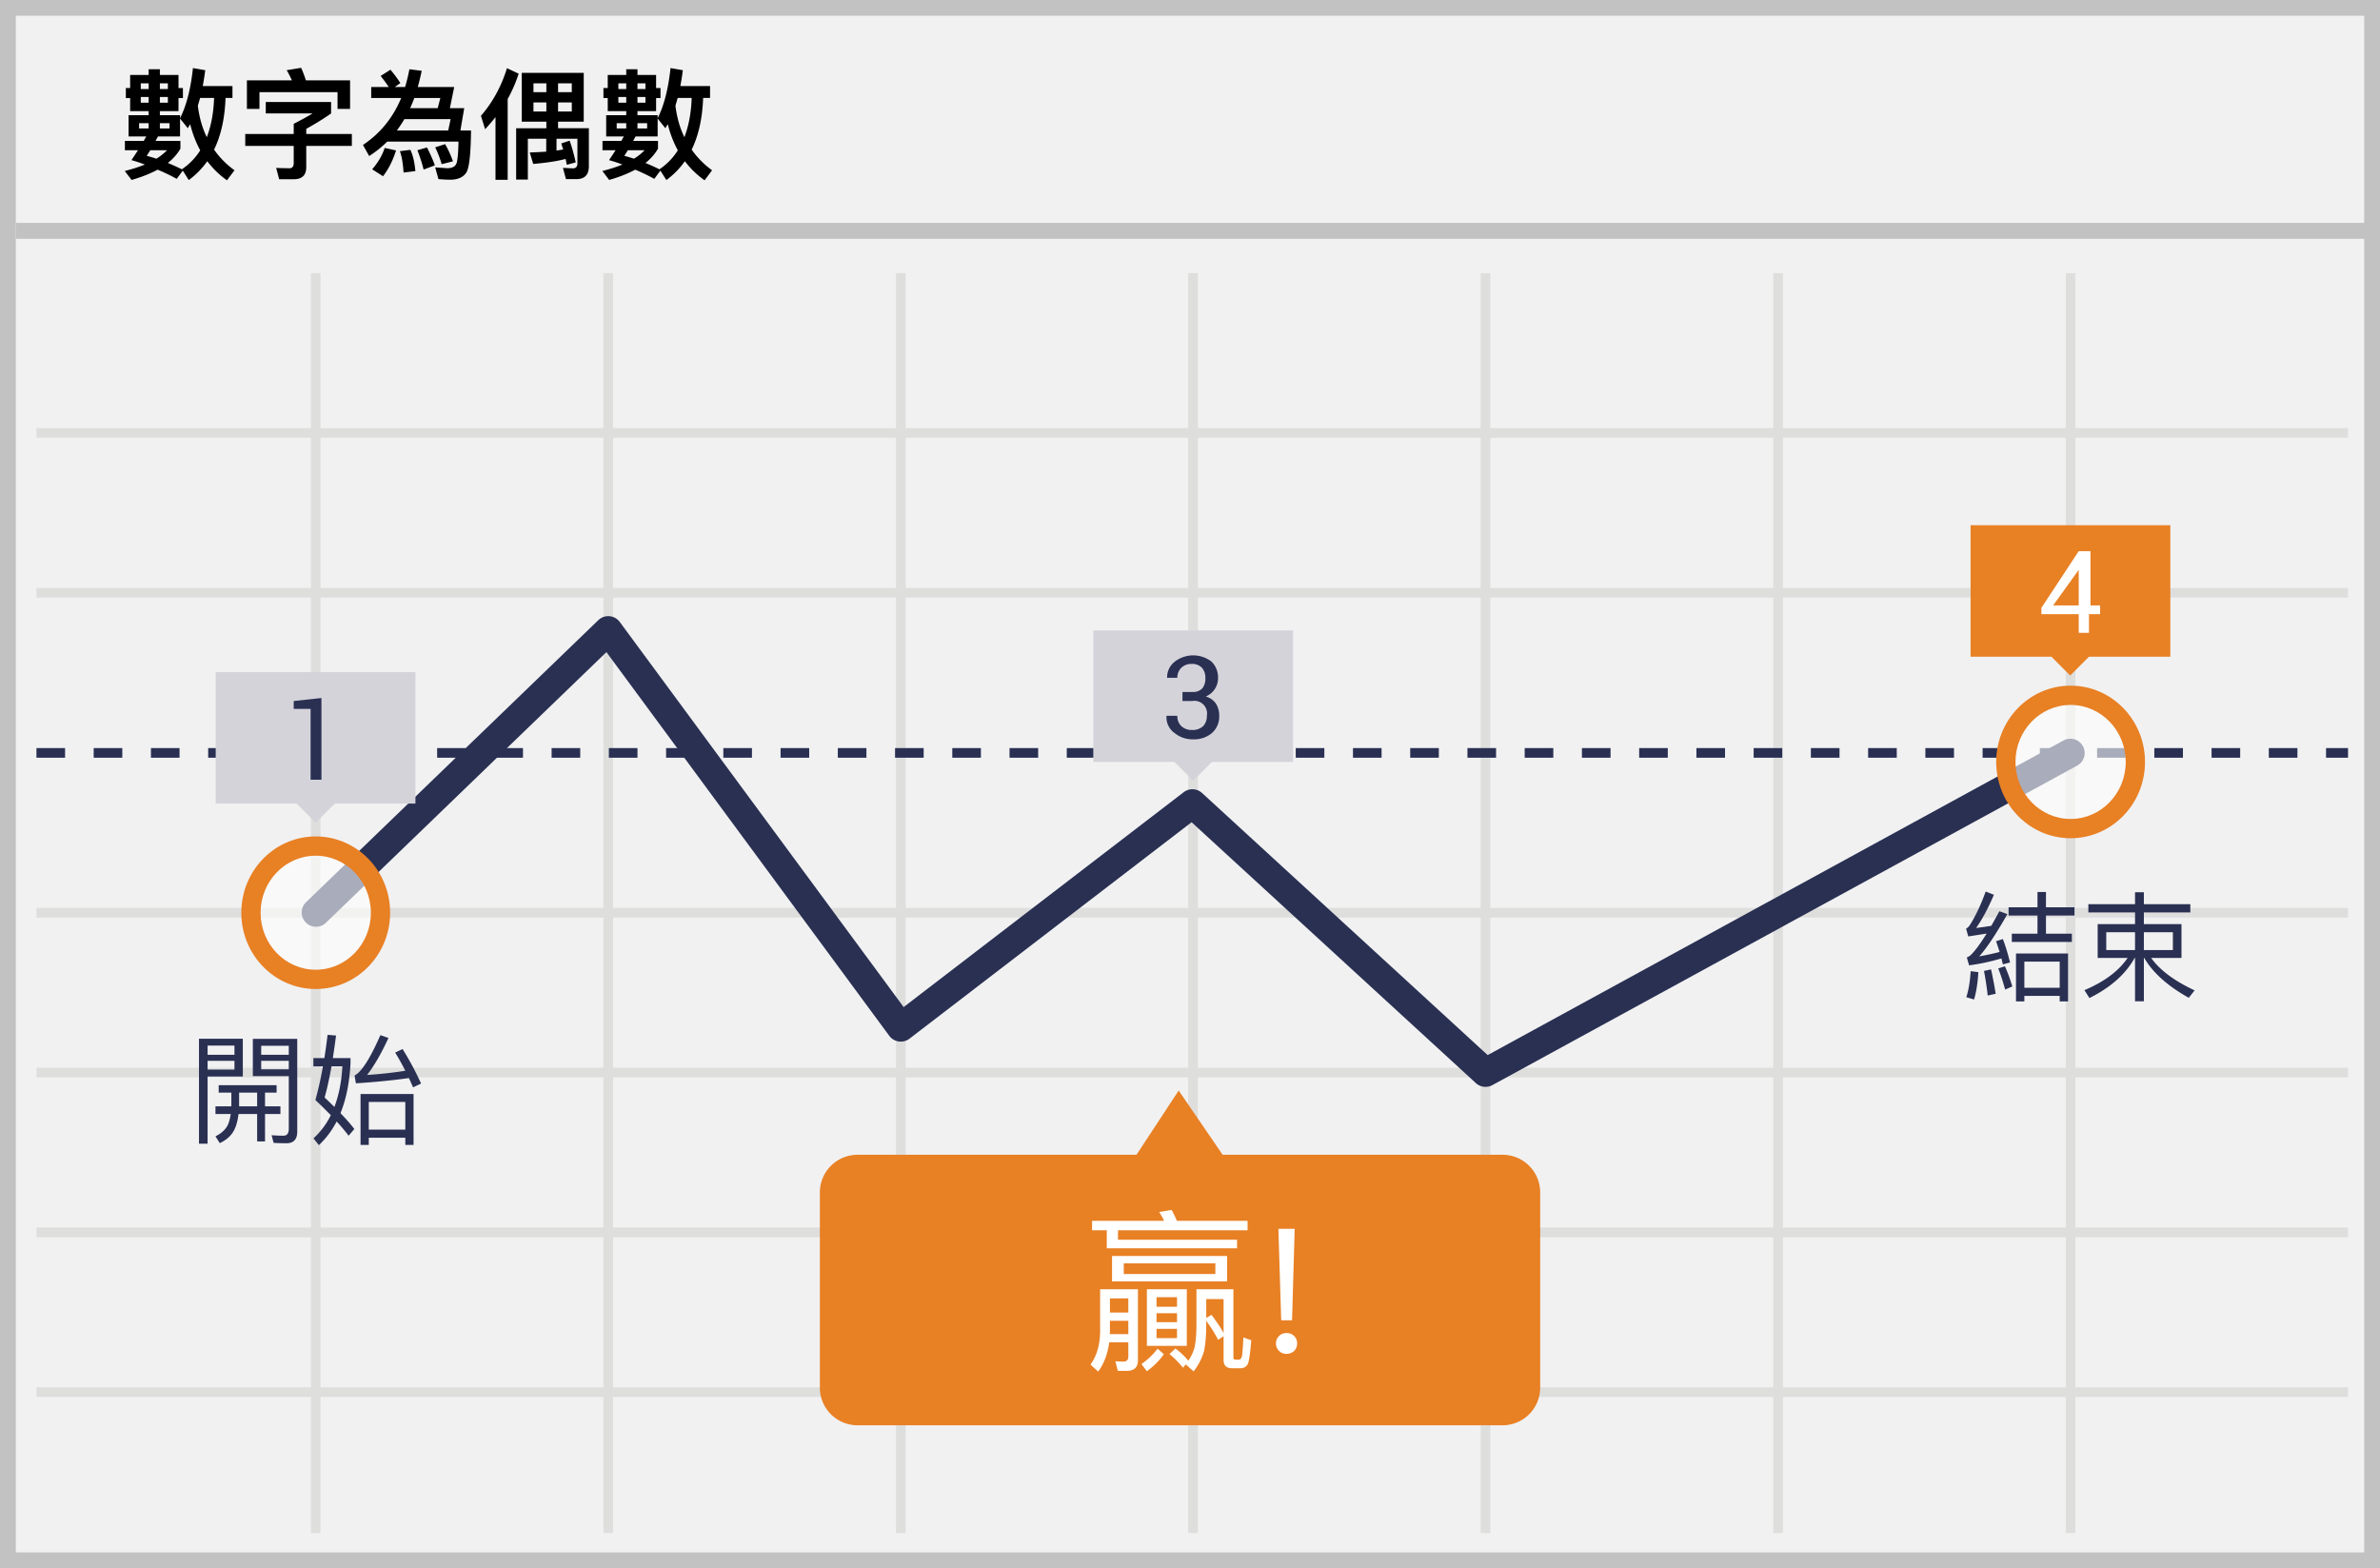 <svg width="299" height="197" xmlns="http://www.w3.org/2000/svg"><g fill-rule="nonzero" fill="none"><path fill="#F1F1F2" d="M0 0h299v197H0z"/><path d="M1.987 1.98v193.04h295.026V1.98H1.987zM299 0v197H0V0h299z" fill="#C2C2C2"/><path d="M4.58 54.993v-1.211h290.408v1.21H4.58zm0 80.353v-1.211h290.408v1.211H4.58zm0 20.079v-1.211h290.408v1.211H4.58zm0 20.079v-1.211h290.408v1.21H4.58zM39.06 34.308h1.21V192.59h-1.21V34.308zm36.75 0h1.21V192.59h-1.21V34.308zm36.75 0h1.211V192.59h-1.21V34.308zm36.713 0h1.211V192.59h-1.211V34.308zm36.75 0h1.212V192.59h-1.212V34.308zm36.75 0h1.212V192.59h-1.211V34.308zm36.751 0h1.212V192.59h-1.212V34.308zM4.58 115.268v-1.212h290.408v1.211H4.58zm0-40.196V73.86h290.408v1.21H4.58z" fill="#DEDEDD"/><path d="M4.58 95.188v-1.21h3.595v1.21H4.58zm7.19 0v-1.21h3.596v1.21h-3.595zm7.192 0v-1.21h3.595v1.21h-3.595zm7.191 0v-1.21h3.596v1.21h-3.596zm7.191 0v-1.21h3.596v1.21h-3.596zm7.191 0v-1.21h3.596v1.21h-3.596zm7.191 0v-1.21h3.596v1.21h-3.596zm7.192 0v-1.21h3.595v1.21h-3.595zm7.19 0v-1.21h3.596v1.21H62.11zm7.192 0v-1.21h3.595v1.21H69.3zm7.191 0v-1.21h3.596v1.21H76.49zm7.191 0v-1.21h3.596v1.21h-3.596zm7.191 0v-1.21h3.596v1.21h-3.596zm7.191 0v-1.21h3.596v1.21h-3.596zm7.192 0v-1.21h3.595v1.21h-3.595zm7.19 0v-1.21h3.596v1.21h-3.595zm7.192 0v-1.21h3.595v1.21h-3.595zm7.191 0v-1.21h3.596v1.21h-3.596zm7.191 0v-1.21h3.596v1.21h-3.596zm7.191 0v-1.21h3.596v1.21h-3.596zm7.191 0v-1.21h3.596v1.21h-3.596zm7.192 0v-1.21h3.595v1.21h-3.595zm7.19 0v-1.21h3.596v1.21h-3.595zm7.192 0v-1.21h3.595v1.21h-3.595zm7.191 0v-1.21h3.596v1.21h-3.596zm7.191 0v-1.21h3.596v1.21h-3.596zm7.191 0v-1.21h3.596v1.21h-3.596zm7.191 0v-1.21h3.596v1.21h-3.596zm7.192 0v-1.21h3.595v1.21h-3.595zm7.19 0v-1.21h3.596v1.21h-3.595zm7.192 0v-1.21h3.595v1.21h-3.595zm7.19 0v-1.21h3.597v1.21h-3.596zm7.192 0v-1.21h3.596v1.21h-3.596zm7.191 0v-1.21h3.596v1.21h-3.596zm7.191 0v-1.21h3.596v1.21h-3.596zm7.191 0v-1.21h3.596v1.21h-3.596zm7.192 0v-1.21h3.595v1.21h-3.595zm7.19 0v-1.21h3.596v1.21h-3.595zm7.192 0v-1.21h3.595v1.21h-3.595zm7.191 0v-1.21h3.596v1.21h-3.596zm7.191 0v-1.21h2.763v1.21h-2.763z" fill="#293052"/><path fill="#C2C2C2" d="M2 30v-2h296v2z"/><path d="M40.913 115.955a1.798 1.798 0 0 1-2.496-2.587l36.75-35.46a1.798 1.798 0 0 1 2.695.227l35.663 48.38 35.183-26.994a1.798 1.798 0 0 1 2.31.102l35.878 32.923 72.372-39.54a1.798 1.798 0 0 1 1.724 3.155l-73.501 40.157a1.798 1.798 0 0 1-2.078-.253L149.7 103.293l-35.44 27.191a1.798 1.798 0 0 1-2.541-.36L76.186 81.922l-35.273 34.034z" fill="#293052"/><path d="M188.65 145.07h-35.047l-5.526-8.07-5.299 8.07h-35.047a4.733 4.733 0 0 0-4.731 4.735v24.511a4.733 4.733 0 0 0 4.731 4.736h80.92a4.729 4.729 0 0 0 3.418-1.346 4.738 4.738 0 0 0 1.426-3.39v-24.473a4.738 4.738 0 0 0-1.412-3.414 4.729 4.729 0 0 0-3.433-1.36z" fill="#E88024"/><ellipse cx="8.333" cy="8.585" rx="8.137" ry="8.373" opacity=".6" transform="translate(251.797 87.135)" fill="#FFF"/><path d="M260.13 105.303c-5.17 0-9.348-4.298-9.348-9.584 0-5.285 4.177-9.583 9.348-9.583 5.17 0 9.348 4.298 9.348 9.583 0 5.286-4.177 9.584-9.348 9.584zm0-2.422c3.817 0 6.926-3.199 6.926-7.162 0-3.962-3.109-7.16-6.926-7.16s-6.926 3.198-6.926 7.16c0 3.963 3.109 7.162 6.926 7.162z" fill="#E88024"/><ellipse cx="8.386" cy="8.585" rx="8.137" ry="8.373" opacity=".6" transform="translate(31.278 106.077)" fill="#FFF"/><path d="M39.665 124.245c-5.171 0-9.349-4.298-9.349-9.583 0-5.286 4.178-9.584 9.349-9.584 5.17 0 9.348 4.298 9.348 9.584 0 5.285-4.177 9.583-9.348 9.583zm0-2.422c3.817 0 6.926-3.199 6.926-7.161 0-3.963-3.109-7.162-6.926-7.162-3.818 0-6.926 3.199-6.926 7.162 0 3.962 3.108 7.161 6.926 7.161zM247.564 65.98h25.094v16.518h-25.094z" fill="#E88024"/><path fill="#E88024" d="M257.698 82.48l2.382-2.385 2.382 2.384-2.382 2.384z"/><path d="M262.439 76.057h1.4v1.099h-1.4v2.349h-1.287v-2.349h-4.693v-.796l4.693-7.122h1.476v6.82h-.19zm-4.504 0h3.217v-4.811.34l-3.217 4.471z" fill="#FFF"/><path fill="#D5D3DA" d="M137.35 79.202h25.094v16.517h-25.093z"/><path fill="#D5D3DA" d="M147.51 95.696l2.383-2.384 2.381 2.384-2.381 2.384z"/><path d="M148.554 86.93h1.21c.476.045.946-.122 1.288-.454.273-.372.407-.828.378-1.288a1.857 1.857 0 0 0-.454-1.326 1.702 1.702 0 0 0-1.287-.455 1.778 1.778 0 0 0-1.287.492 1.706 1.706 0 0 0-.492 1.25h-1.286c-.019-.8.347-1.56.984-2.045a3.782 3.782 0 0 1 4.58 0c.579.563.883 1.352.832 2.16a2.462 2.462 0 0 1-1.552 2.234 2.271 2.271 0 0 1 1.325.948c.253.437.384.934.378 1.44.044.831-.29 1.638-.908 2.197a3.442 3.442 0 0 1-2.347.795 3.518 3.518 0 0 1-2.308-.758 2.425 2.425 0 0 1-1.06-2.197h1.362c-.024.48.154.947.492 1.288.371.339.861.516 1.363.493a1.93 1.93 0 0 0 1.4-.493c.31-.356.472-.816.454-1.288a1.592 1.592 0 0 0-1.854-1.856h-1.211V86.93z" fill="#293052"/><path fill="#D5D3DA" d="M27.1 84.43h25.093v16.517H27.099z"/><path fill="#D5D3DA" d="M37.28 100.966l2.381-2.384 2.382 2.384-2.382 2.384z"/><path fill="#293052" d="M40.384 97.955H39.02v-8.903h-2.12v-.985l3.483-.38z"/><path d="M25.14 12.3c-.09.33-.195.66-.285.975.18 1.47.555 2.79 1.125 3.96.54-1.41.855-3.045.915-4.935H25.14zm.015 6.585a13.55 13.55 0 0 1-1.26-3.285c-.105.18-.21.345-.3.51l-.975-1.215v2.25h-2.775c-.105.195-.21.375-.3.555h3.12v.975c-.375.66-.9 1.26-1.575 1.8.585.24 1.185.51 1.785.81l-.015-.03a7.862 7.862 0 0 0 2.295-2.37zm-5.505 1.05c.54-.33.975-.69 1.335-1.065h-2.1l-.45.705c.39.105.795.225 1.215.36zm3.315 1.5L22.2 22.47a23.402 23.402 0 0 0-2.4-1.155c-.915.495-2.01.93-3.27 1.29l-.855-1.125c.96-.24 1.8-.51 2.52-.81a19.97 19.97 0 0 0-1.68-.555c.285-.42.555-.84.825-1.245h-1.65V17.7h2.37c.105-.195.21-.375.315-.555h-2.22v-2.67h2.52v-.51H16.35v-1.65h-.54v-1.26h.54V9.42h2.325V8.7h1.41v.72h2.34v1.635h.555v1.26h-.555v1.65h-2.34v.51h2.535v.375c.795-1.56 1.335-3.66 1.62-6.3l1.545.27c-.09.705-.195 1.365-.315 1.995h3.735V12.3h-.87c-.09 2.55-.57 4.71-1.44 6.495.69.99 1.545 1.86 2.565 2.595l-.945 1.26c-.975-.69-1.8-1.5-2.475-2.4a10.256 10.256 0 0 1-2.325 2.37l-.75-1.185zM21.09 12.9v-.72h-1.005v.72h1.005zm-1.005-1.71h1.005v-.72h-1.005v.72zm-1.41 1.71v-.72h-.99v.72h.99zm-.99-1.71h.99v-.72h-.99v.72zm3.615 4.95v-.66h-1.215v.66H21.3zm-2.625 0v-.66h-1.2v.66h1.2zm25.305-6.045v3.585h-1.575v-2.1h-9.81v2.1H31.02v-3.585h5.655c-.21-.45-.42-.885-.66-1.275l1.815-.3c.21.465.42.99.6 1.575h5.55zM33.39 12.81h8.205v1.44c-.93.66-1.98 1.305-3.12 1.935v.645h5.73v1.5h-5.73V21c0 1.005-.525 1.515-1.56 1.515H35.07l-.375-1.425c.51.03 1.08.045 1.695.045.33 0 .51-.225.51-.66V18.33h-6.09v-1.5h6.09v-1.275c.99-.51 1.785-.945 2.37-1.305h-5.88v-1.44zm21.93-.495h-3.27c-.165.45-.345.87-.525 1.275h3.465l.33-1.275zm-4.515 2.655c-.3.495-.615.975-.945 1.425h6.45l.3-1.425h-5.805zm7.035 1.425h1.335c-.03 2.955-.225 4.725-.6 5.295-.39.585-1.065.885-2.01.885-.42 0-.915-.03-1.485-.075l-.405-1.47c.615.045 1.125.075 1.53.105.6-.015.975-.21 1.125-.57.15-.345.24-1.275.27-2.775h-8.955c-.69.69-1.455 1.29-2.265 1.815l-.78-1.395c2.16-1.44 3.765-3.405 4.8-5.895h-3.765v-1.38h2.205c-.285-.435-.63-.9-1.02-1.395l1.23-.78c.54.63.945 1.2 1.245 1.68l-.705.495h1.305c.21-.72.39-1.455.54-2.235l1.545.195c-.15.72-.315 1.395-.495 2.04h4.575l-.54 2.655h1.8l-.48 2.805zm-9.51 2.19l1.425.315c-.39 1.245-.93 2.325-1.635 3.24l-1.365-.87c.735-.84 1.26-1.74 1.575-2.685zm3.225.24c.315.645.525 1.53.63 2.67l-1.485.18c-.075-1.17-.225-2.055-.465-2.685l1.32-.165zm2.085-.3c.42.81.75 1.56.99 2.25l-1.41.525c-.21-.84-.48-1.65-.78-2.43l1.2-.345zm2.28-.42c.36.615.69 1.335.99 2.16l-1.425.36a12.83 12.83 0 0 0-.81-2.115l1.245-.405zm9.63-8.955h7.785v6.135H70.11v.825h3.87v4.77c0 1.08-.525 1.62-1.545 1.62H71.1l-.375-1.41 1.245.06c.375 0 .57-.21.57-.6v-3.12h-2.625v1.485c.3-.045.585-.09.84-.135-.09-.27-.165-.525-.24-.765l1.05-.345c.285.795.54 1.71.765 2.73l-1.125.3c-.045-.255-.09-.495-.15-.735-.99.27-2.34.48-4.065.63l-.435-1.44c.765-.03 1.455-.06 2.07-.105v-1.62h-2.31v5.13h-1.47v-6.45h3.795v-.825h-3.09V9.15zm6.285 4.86v-1.14H70.11v1.14h1.725zm-3.195 0v-1.14h-1.62v1.14h1.62zm-1.62-2.43h1.62v-1.11h-1.62v1.11zm3.09-1.11v1.11h1.725v-1.11H70.11zm-7.86 4.245a25.59 25.59 0 0 1-1.305 1.515l-.525-1.68c1.47-1.695 2.565-3.69 3.27-5.985l1.47.69c-.36 1.11-.81 2.16-1.38 3.18V22.59h-1.53v-7.875zM85.14 12.3c-.09.33-.195.66-.285.975.18 1.47.555 2.79 1.125 3.96.54-1.41.855-3.045.915-4.935H85.14zm.015 6.585a13.55 13.55 0 0 1-1.26-3.285c-.105.18-.21.345-.3.51l-.975-1.215v2.25h-2.775c-.105.195-.21.375-.3.555h3.12v.975c-.375.66-.9 1.26-1.575 1.8.585.24 1.185.51 1.785.81l-.015-.03a7.862 7.862 0 0 0 2.295-2.37zm-5.505 1.05c.54-.33.975-.69 1.335-1.065h-2.1l-.45.705c.39.105.795.225 1.215.36zm3.315 1.5L82.2 22.47a23.402 23.402 0 0 0-2.4-1.155c-.915.495-2.01.93-3.27 1.29l-.855-1.125c.96-.24 1.8-.51 2.52-.81a19.97 19.97 0 0 0-1.68-.555c.285-.42.555-.84.825-1.245h-1.65V17.7h2.37c.105-.195.21-.375.315-.555h-2.22v-2.67h2.52v-.51H76.35v-1.65h-.54v-1.26h.54V9.42h2.325V8.7h1.41v.72h2.34v1.635h.555v1.26h-.555v1.65h-2.34v.51h2.535v.375c.795-1.56 1.335-3.66 1.62-6.3l1.545.27c-.09.705-.195 1.365-.315 1.995h3.735V12.3h-.87c-.09 2.55-.57 4.71-1.44 6.495.69.99 1.545 1.86 2.565 2.595l-.945 1.26c-.975-.69-1.8-1.5-2.475-2.4a10.256 10.256 0 0 1-2.325 2.37l-.75-1.185zM81.09 12.9v-.72h-1.005v.72h1.005zm-1.005-1.71h1.005v-.72h-1.005v.72zm-1.41 1.71v-.72h-.99v.72h.99zm-.99-1.71h.99v-.72h-.99v.72zm3.615 4.95v-.66h-1.215v.66H81.3zm-2.625 0v-.66h-1.2v.66h1.2z" fill="#000"/><path d="M27.07 138.985h1.995v-1.725h-1.59v-.93h7.275v.93h-1.455v1.725h1.935v.96h-1.935v3.45h-.99v-3.45h-2.34c-.09.795-.27 1.47-.54 2.01-.36.705-.975 1.26-1.815 1.65l-.54-.855c.735-.36 1.26-.84 1.56-1.44.165-.39.285-.855.36-1.365h-1.92v-.96zm5.235 0v-1.725H30.04v1.725h2.265zm-6.225-5.715v1.095h3.375v-1.095H26.08zm3.375-.765v-1.155H26.08v1.155h3.375zm3.36.765v1.065h3.465v-1.065h-3.465zm3.465-.765v-1.125h-3.465v1.125h3.465zm-5.775-2.01v4.74H26.08v8.445H25v-13.185h5.505zm5.775 4.695h-4.515v-4.68h5.58v11.625c0 .99-.45 1.485-1.35 1.485a29.2 29.2 0 0 1-1.62-.045l-.255-.96c.54.03 1.035.06 1.485.06.45 0 .675-.3.675-.87v-6.615zm4.875-5.19l1.065.09a128.68 128.68 0 0 1-.405 2.835h2.22v.63c-.12 2.43-.54 4.515-1.26 6.285.705.735 1.29 1.395 1.74 1.995l-.72.84a23.161 23.161 0 0 0-1.5-1.785c-.6 1.14-1.335 2.13-2.235 2.97l-.675-.855a9.862 9.862 0 0 0 2.175-2.91 79.046 79.046 0 0 0-1.935-1.905 46.84 46.84 0 0 0 .945-4.23h-1.2v-1.035h1.38c.15-.945.285-1.92.405-2.925zm.855 9.06c.57-1.5.9-3.195 1.005-5.1H41.65c-.285 1.575-.57 2.88-.87 3.915.435.405.84.795 1.23 1.185zm9.945-1.62v6.39H50.92v-.9h-4.59v.9h-1.035v-6.39h6.66zm-5.625 4.47h4.59v-3.48h-4.59v3.48zm-1.62-5.82l-.165-.975c.87-.45 1.95-2.13 3.24-5.07l1.02.345c-.9 1.95-1.785 3.495-2.685 4.65a51.085 51.085 0 0 0 4.8-.525c-.42-.825-.84-1.59-1.275-2.28l.93-.45a37.871 37.871 0 0 1 2.325 4.335l-1.005.48c-.18-.405-.345-.795-.525-1.17-1.995.285-4.215.51-6.66.66zM247.57 122.005l.975.12c-.075 1.29-.255 2.445-.54 3.435l-.975-.285c.3-.96.48-2.04.54-3.27zm2.565-.225c.21.93.405 1.95.585 3.06l-1.005.225a38.303 38.303 0 0 0-.465-3.09l.885-.195zm1.485-3.81c.33.855.63 1.83.9 2.94l-.9.24c-.06-.255-.12-.51-.18-.75-1.41.42-2.775.705-4.065.87l-.285-.99c.195-.075.36-.18.495-.3.555-.54 1.215-1.44 1.995-2.7-.75.12-1.53.24-2.31.36l-.27-.99c.165-.075.315-.21.45-.405.78-1.23 1.44-2.655 2.01-4.245l1.035.405c-.735 1.725-1.485 3.12-2.235 4.17.63-.075 1.275-.165 1.905-.27.33-.57.66-1.185 1.02-1.83l1.005.36c-1.44 2.52-2.61 4.29-3.54 5.31.84-.15 1.695-.33 2.565-.555-.15-.465-.3-.915-.45-1.35l.855-.27zm.255 3.42c.36.78.66 1.635.93 2.535l-.9.39c-.27-.99-.555-1.875-.87-2.655l.84-.27zm.465-7.41h3.63v-1.92h1.065v1.92h3.585v1.035h-3.585v2.28h3.255v1.035h-7.545v-1.035h3.225v-2.28h-3.63v-1.035zm7.47 5.805v6.015h-1.05v-.69h-4.44v.69h-1.05v-6.015h6.54zm-5.49 4.305h4.44v-3.285h-4.44v3.285zm8.04-10.5h5.865v-1.5h1.11v1.5h5.835v1.035h-5.835v1.47h4.725v4.245h-3.81c1.08 1.53 2.91 2.88 5.46 4.08l-.735.93c-2.655-1.485-4.515-3.15-5.595-5.01h-.045v5.445h-1.11v-5.445h-.045c-1.14 2.04-3.03 3.72-5.685 5.04l-.63-.99c2.49-1.05 4.305-2.4 5.43-4.05h-3.765v-4.245h4.695v-1.47h-5.865v-1.035zm10.62 5.76v-2.235h-3.645v2.235h3.645zm-4.755 0v-2.235h-3.615v2.235h3.615z" fill="#2A3052"/><path d="M139.442 165.926v1.276c0 .132-.022.264-.022.396h2.332v-1.672h-2.31zm2.31-1.034v-1.782h-2.31v1.782h2.31zm-2.398 3.74c-.198 1.452-.66 2.684-1.386 3.674l-.968-.88c.792-1.1 1.188-2.486 1.21-4.158v-5.302h4.752v8.932c0 .88-.484 1.32-1.43 1.32h-1.1l-.308-1.21c.352.022.704.044 1.012.044.396 0 .616-.22.616-.616v-1.804h-2.398zm-.308-14.08h-1.848v-1.188h9.042a7.51 7.51 0 0 0-.616-1.1l1.562-.264c.242.418.462.88.66 1.364h8.888v1.188h-16.28v1.188h14.96v1.078h-16.368v-2.266zm16.786 17.336h-1.034c-.726 0-1.078-.352-1.078-1.012v-3.014l-.682.462c-.374-.748-.88-1.54-1.496-2.398v.374c0 1.496-.11 2.662-.286 3.454-.22.792-.638 1.65-1.298 2.53l-.99-.88-.352.418c-.528-.66-1.1-1.232-1.694-1.716l.748-.704c.594.44 1.144.968 1.628 1.54.352-.55.594-1.056.726-1.518.176-.616.286-1.672.286-3.124v-4.334h4.642v8.558c0 .176.088.286.286.286h.396c.154 0 .286-.132.374-.352.066-.242.132-1.056.198-2.442l.99.352c-.132 1.584-.264 2.574-.418 2.948-.176.374-.506.572-.946.572zm-4.29-6.314l.66-.396c.66.88 1.166 1.628 1.518 2.288v-4.268h-2.178v2.376zm-7.458-3.608h5.016v7.106h-5.016v-7.106zm3.784 6.138v-1.166h-2.574v1.166h2.574zm-2.574-2.002h2.574v-1.122h-2.574v1.122zm0-1.936h2.574v-1.21h-2.574v1.21zm.132 5.258l.792.704c-.572.814-1.298 1.518-2.134 2.134l-.682-.902a8.915 8.915 0 0 0 2.024-1.936zm-5.72-11.638h14.454v3.19h-14.454v-3.19zm12.98 2.266v-1.342H141.18v1.342h11.506zm7.92-5.676h2.046l-.33 11.484h-1.364l-.352-11.484zm1.012 13.09c.396 0 .704.11.968.374.242.242.374.55.374.924 0 .396-.132.704-.374.946a1.402 1.402 0 0 1-.968.374 1.26 1.26 0 0 1-.924-.374 1.28 1.28 0 0 1-.396-.946c0-.374.132-.682.396-.924.242-.264.55-.374.924-.374z" fill="#FFF"/></g></svg>